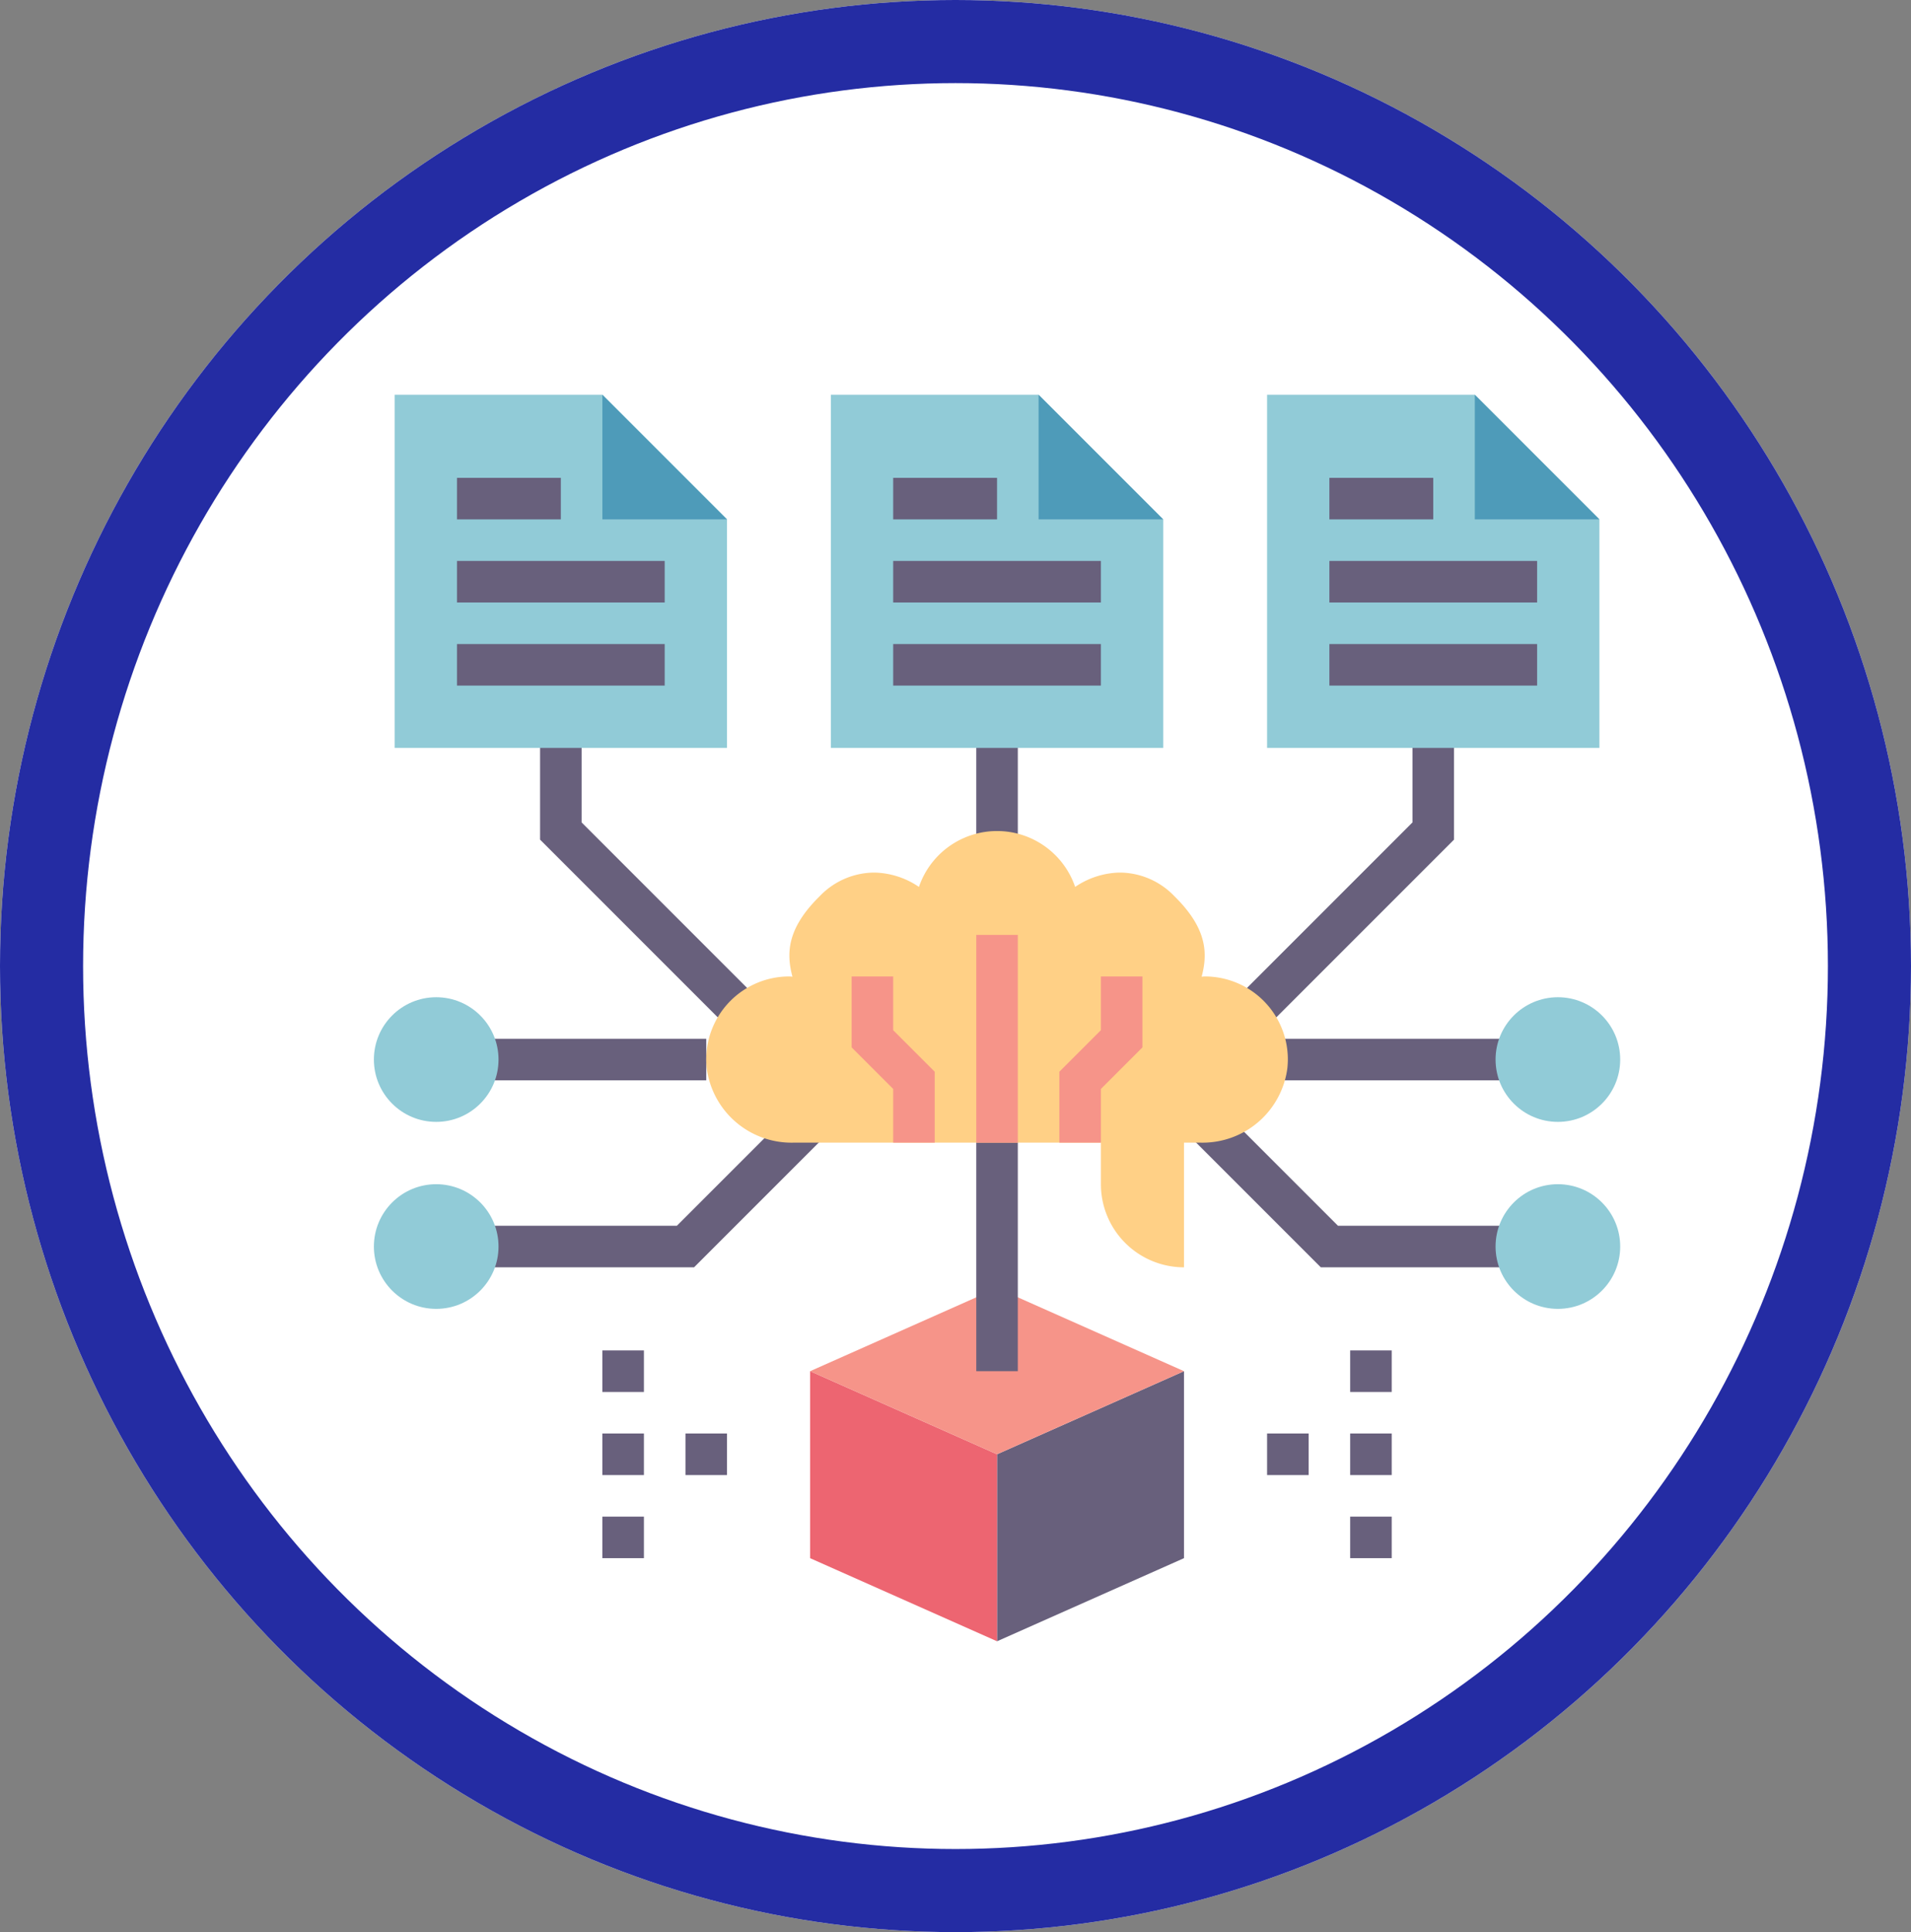 <svg xmlns="http://www.w3.org/2000/svg" width="92" height="93" viewBox="0 0 92 93">
  <rect x="0" y="0" width="92" height="93" fill="#808080" stroke="none"/>
  <g id="Grupo_114633" data-name="Grupo 114633" transform="translate(-755 -755)">
    <g id="Elipse_6006" data-name="Elipse 6006" transform="translate(755 755)" fill="#fff" stroke="#242ca3" stroke-width="4">
      <ellipse cx="46" cy="46.5" rx="46" ry="46.5" stroke="none"/>
      <ellipse cx="46" cy="46.5" rx="44" ry="44.5" fill="none"/>
    </g>
    <g id="modelos-predictivos" transform="translate(771 772)">
      <path id="Trazado_162518" data-name="Trazado 162518" d="M41,49v9l-9,4V53Z" fill="#68607c"/>
      <path id="Trazado_162519" data-name="Trazado 162519" d="M32,53v9l-9-4V49Z" fill="#ed6571"/>
      <path id="Trazado_162520" data-name="Trazado 162520" d="M32,45l9,4-9,4-9-4Z" fill="#f69489"/>
      <path id="Trazado_162521" data-name="Trazado 162521" d="M31,36h2V49H31Z" fill="#68607c"/>
      <path id="Trazado_162522" data-name="Trazado 162522" d="M31,18h2v6H31Z" fill="#68607c"/>
      <path id="Trazado_162523" data-name="Trazado 162523" d="M19.293,32.707,10,23.414V18h2v4.586l8.707,8.707Z" fill="#68607c"/>
      <path id="Trazado_162524" data-name="Trazado 162524" d="M44.707,32.707l-1.414-1.414L52,22.586V18h2v5.414Z" fill="#68607c"/>
      <path id="Trazado_162525" data-name="Trazado 162525" d="M45,33H59v2H45Z" fill="#68607c"/>
      <path id="Trazado_162526" data-name="Trazado 162526" d="M58,44H47.586l-7.293-7.293,1.414-1.414L48.414,42H58Z" fill="#68607c"/>
      <path id="Trazado_162527" data-name="Trazado 162527" d="M5,33H18v2H5Z" fill="#68607c"/>
      <path id="Trazado_162528" data-name="Trazado 162528" d="M17.414,44H6V42H16.586l6.707-6.707,1.414,1.414Z" fill="#68607c"/>
      <path id="Trazado_162529" data-name="Trazado 162529" d="M22.17,38a4.116,4.116,0,0,1-4.15-3.61c-.01-.13-.02-.26-.02-.39a3.995,3.995,0,0,1,4-4c.05,0,.1.01.15.01-.29-1.09-.29-2.3,1.31-3.87A3.658,3.658,0,0,1,26.1,25a3.947,3.947,0,0,1,2.14.69,3.973,3.973,0,0,1,7.52,0A3.947,3.947,0,0,1,37.9,25a3.658,3.658,0,0,1,2.64,1.14c1.6,1.57,1.6,2.78,1.31,3.87.05,0,.1-.01.15-.01a3.995,3.995,0,0,1,4,4c0,.13-.01.26-.02.39A4.116,4.116,0,0,1,41.83,38H41v6a4,4,0,0,1-4-4V38Z" fill="#ffd086"/>
      <path id="Trazado_162530" data-name="Trazado 162530" d="M61,8V19H45V2H55Z" fill="#91cbd7"/>
      <path id="Trazado_162531" data-name="Trazado 162531" d="M40,8V19H24V2H34Z" fill="#91cbd7"/>
      <path id="Trazado_162532" data-name="Trazado 162532" d="M19,8V19H3V2H13Z" fill="#91cbd7"/>
      <path id="Trazado_162533" data-name="Trazado 162533" d="M61,8H55V2Z" fill="#4e9bb9"/>
      <path id="Trazado_162534" data-name="Trazado 162534" d="M40,8H34V2Z" fill="#4e9bb9"/>
      <path id="Trazado_162535" data-name="Trazado 162535" d="M19,8H13V2Z" fill="#4e9bb9"/>
      <circle id="Elipse_6360" data-name="Elipse 6360" cx="3" cy="3" r="3" transform="translate(56 31)" fill="#91cbd7"/>
      <circle id="Elipse_6361" data-name="Elipse 6361" cx="3" cy="3" r="3" transform="translate(56 40)" fill="#91cbd7"/>
      <circle id="Elipse_6362" data-name="Elipse 6362" cx="3" cy="3" r="3" transform="translate(2 31)" fill="#91cbd7"/>
      <circle id="Elipse_6363" data-name="Elipse 6363" cx="3" cy="3" r="3" transform="translate(2 40)" fill="#91cbd7"/>
      <g id="Grupo_111096" data-name="Grupo 111096">
        <path id="Trazado_162536" data-name="Trazado 162536" d="M6,10H16v2H6Z" fill="#68607c"/>
        <path id="Trazado_162537" data-name="Trazado 162537" d="M6,14H16v2H6Z" fill="#68607c"/>
        <path id="Trazado_162538" data-name="Trazado 162538" d="M6,6h5V8H6Z" fill="#68607c"/>
        <path id="Trazado_162539" data-name="Trazado 162539" d="M27,10H37v2H27Z" fill="#68607c"/>
        <path id="Trazado_162540" data-name="Trazado 162540" d="M27,14H37v2H27Z" fill="#68607c"/>
        <path id="Trazado_162541" data-name="Trazado 162541" d="M27,6h5V8H27Z" fill="#68607c"/>
        <path id="Trazado_162542" data-name="Trazado 162542" d="M48,10H58v2H48Z" fill="#68607c"/>
        <path id="Trazado_162543" data-name="Trazado 162543" d="M48,14H58v2H48Z" fill="#68607c"/>
        <path id="Trazado_162544" data-name="Trazado 162544" d="M48,6h5V8H48Z" fill="#68607c"/>
      </g>
      <path id="Trazado_162545" data-name="Trazado 162545" d="M31,28h2V38H31Z" fill="#f69489"/>
      <path id="Trazado_162546" data-name="Trazado 162546" d="M29,38H27V35.414l-2-2V30h2v2.586l2,2Z" fill="#f69489"/>
      <path id="Trazado_162547" data-name="Trazado 162547" d="M37,38H35V34.586l2-2V30h2v3.414l-2,2Z" fill="#f69489"/>
      <path id="Trazado_162548" data-name="Trazado 162548" d="M45,52h2v2H45Z" fill="#68607c"/>
      <path id="Trazado_162549" data-name="Trazado 162549" d="M49,52h2v2H49Z" fill="#68607c"/>
      <path id="Trazado_162550" data-name="Trazado 162550" d="M49,56h2v2H49Z" fill="#68607c"/>
      <path id="Trazado_162551" data-name="Trazado 162551" d="M49,48h2v2H49Z" fill="#68607c"/>
      <path id="Trazado_162552" data-name="Trazado 162552" d="M17,52h2v2H17Z" fill="#68607c"/>
      <path id="Trazado_162553" data-name="Trazado 162553" d="M13,52h2v2H13Z" fill="#68607c"/>
      <path id="Trazado_162554" data-name="Trazado 162554" d="M13,56h2v2H13Z" fill="#68607c"/>
      <path id="Trazado_162555" data-name="Trazado 162555" d="M13,48h2v2H13Z" fill="#68607c"/>
    </g>
  </g>
</svg>
